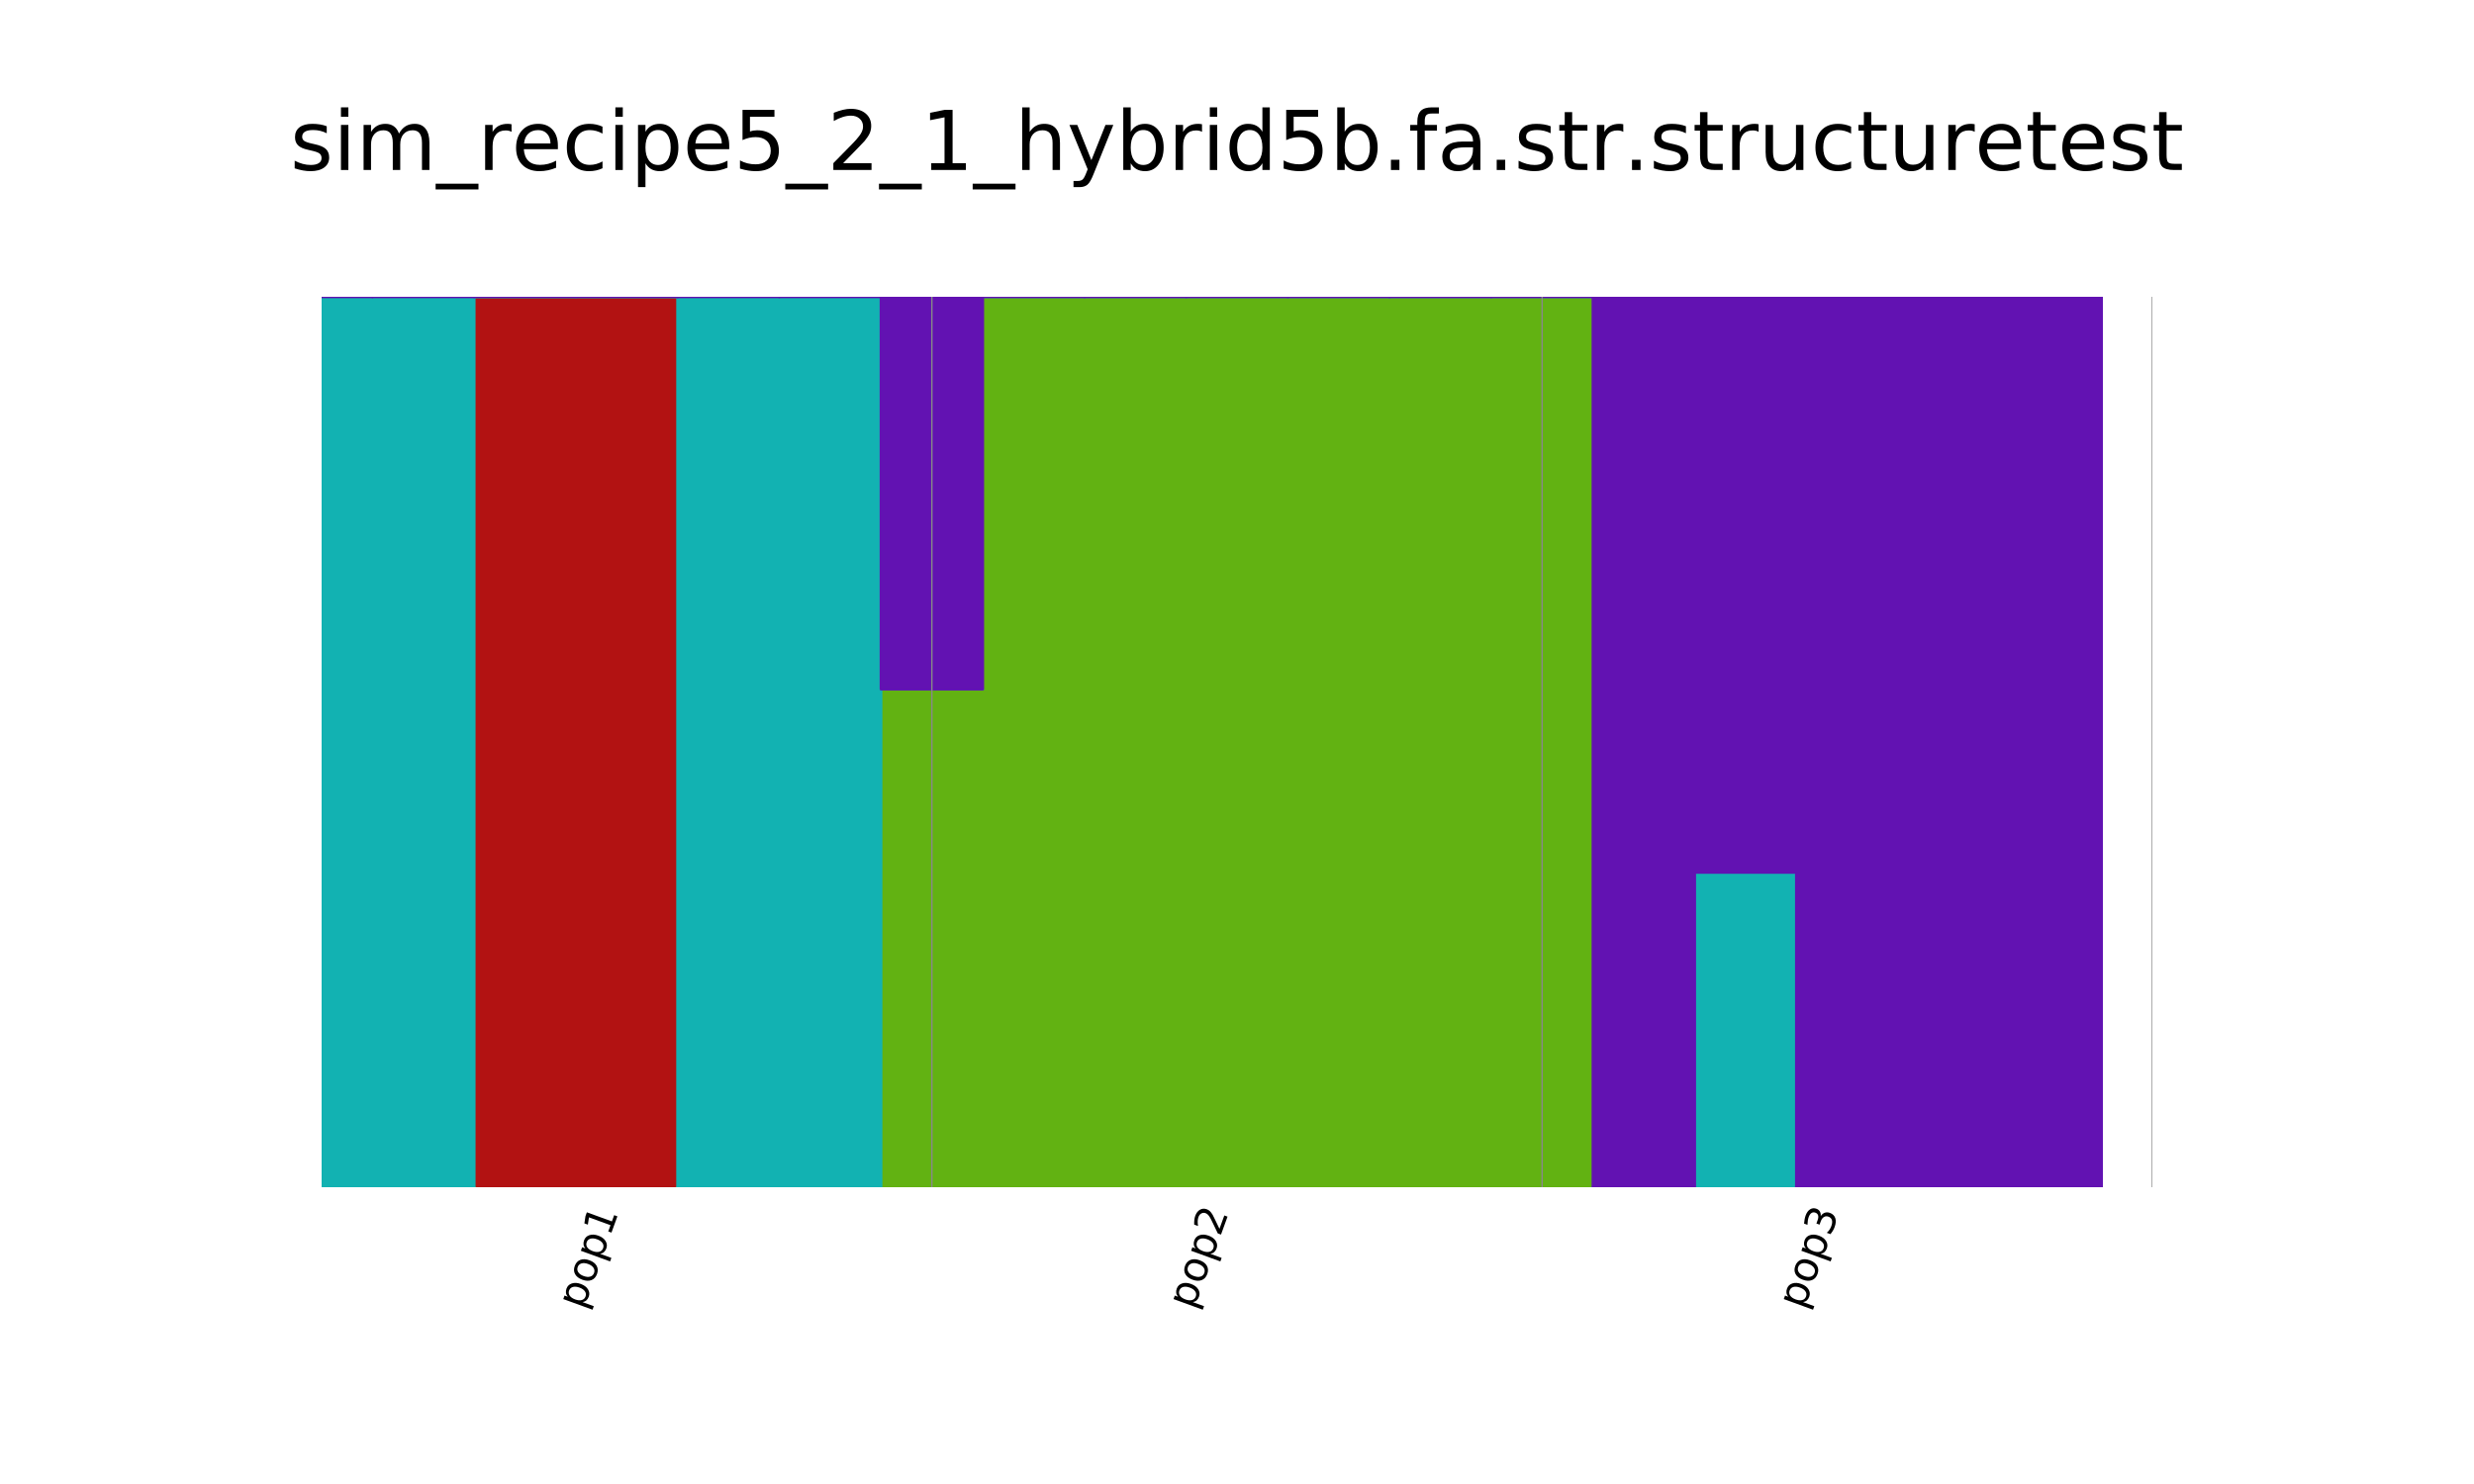 <?xml version="1.0" encoding="utf-8" standalone="no"?>
<!DOCTYPE svg PUBLIC "-//W3C//DTD SVG 1.1//EN"
  "http://www.w3.org/Graphics/SVG/1.1/DTD/svg11.dtd">
<!-- Created with matplotlib (http://matplotlib.org/) -->
<svg height="216pt" version="1.1" viewBox="0 0 360 216" width="360pt" xmlns="http://www.w3.org/2000/svg" xmlns:xlink="http://www.w3.org/1999/xlink">
 <defs>
  <style type="text/css">
*{stroke-linecap:butt;stroke-linejoin:round;}
  </style>
 </defs>
 <g id="figure_1">
  <g id="patch_1">
   <path d="M 0 216 
L 360 216 
L 360 0 
L 0 0 
z
" style="fill:#ffffff;"/>
  </g>
  <g id="axes_1">
   <g id="patch_2">
    <path d="M 46.8 172.8 
L 313.2 172.8 
L 313.2 43.2 
L 46.8 43.2 
z
" style="fill:#ffffff;"/>
   </g>
   <g id="patch_3">
    <path clip-path="url(#p6756b29102)" d="M 39.4 172.8 
L 54.2 172.8 
L 54.2 172.8 
L 39.4 172.8 
z
" style="fill:#b21212;stroke:#b21212;stroke-linejoin:miter;stroke-width:0.4;"/>
   </g>
   <g id="patch_4">
    <path clip-path="url(#p6756b29102)" d="M 54.2 172.8 
L 69 172.8 
L 69 172.8 
L 54.2 172.8 
z
" style="fill:#b21212;stroke:#b21212;stroke-linejoin:miter;stroke-width:0.4;"/>
   </g>
   <g id="patch_5">
    <path clip-path="url(#p6756b29102)" d="M 69 172.8 
L 83.8 172.8 
L 83.8 43.201 
L 69 43.201 
z
" style="fill:#b21212;stroke:#b21212;stroke-linejoin:miter;stroke-width:0.4;"/>
   </g>
   <g id="patch_6">
    <path clip-path="url(#p6756b29102)" d="M 83.8 172.8 
L 98.6 172.8 
L 98.6 43.201 
L 83.8 43.201 
z
" style="fill:#b21212;stroke:#b21212;stroke-linejoin:miter;stroke-width:0.4;"/>
   </g>
   <g id="patch_7">
    <path clip-path="url(#p6756b29102)" d="M 98.6 172.8 
L 113.4 172.8 
L 113.4 172.8 
L 98.6 172.8 
z
" style="fill:#b21212;stroke:#b21212;stroke-linejoin:miter;stroke-width:0.4;"/>
   </g>
   <g id="patch_8">
    <path clip-path="url(#p6756b29102)" d="M 113.4 172.8 
L 128.2 172.8 
L 128.2 172.8 
L 113.4 172.8 
z
" style="fill:#b21212;stroke:#b21212;stroke-linejoin:miter;stroke-width:0.4;"/>
   </g>
   <g id="patch_9">
    <path clip-path="url(#p6756b29102)" d="M 128.2 172.8 
L 143 172.8 
L 143 172.799 
L 128.2 172.799 
z
" style="fill:#b21212;stroke:#b21212;stroke-linejoin:miter;stroke-width:0.4;"/>
   </g>
   <g id="patch_10">
    <path clip-path="url(#p6756b29102)" d="M 143 172.8 
L 157.8 172.8 
L 157.8 172.8 
L 143 172.8 
z
" style="fill:#b21212;stroke:#b21212;stroke-linejoin:miter;stroke-width:0.4;"/>
   </g>
   <g id="patch_11">
    <path clip-path="url(#p6756b29102)" d="M 157.8 172.8 
L 172.6 172.8 
L 172.6 172.8 
L 157.8 172.8 
z
" style="fill:#b21212;stroke:#b21212;stroke-linejoin:miter;stroke-width:0.4;"/>
   </g>
   <g id="patch_12">
    <path clip-path="url(#p6756b29102)" d="M 172.6 172.8 
L 187.4 172.8 
L 187.4 172.8 
L 172.6 172.8 
z
" style="fill:#b21212;stroke:#b21212;stroke-linejoin:miter;stroke-width:0.4;"/>
   </g>
   <g id="patch_13">
    <path clip-path="url(#p6756b29102)" d="M 187.4 172.8 
L 202.2 172.8 
L 202.2 172.8 
L 187.4 172.8 
z
" style="fill:#b21212;stroke:#b21212;stroke-linejoin:miter;stroke-width:0.4;"/>
   </g>
   <g id="patch_14">
    <path clip-path="url(#p6756b29102)" d="M 202.2 172.8 
L 217 172.8 
L 217 172.799 
L 202.2 172.799 
z
" style="fill:#b21212;stroke:#b21212;stroke-linejoin:miter;stroke-width:0.4;"/>
   </g>
   <g id="patch_15">
    <path clip-path="url(#p6756b29102)" d="M 217 172.8 
L 231.8 172.8 
L 231.8 172.8 
L 217 172.8 
z
" style="fill:#b21212;stroke:#b21212;stroke-linejoin:miter;stroke-width:0.4;"/>
   </g>
   <g id="patch_16">
    <path clip-path="url(#p6756b29102)" d="M 231.8 172.8 
L 246.6 172.8 
L 246.6 172.799 
L 231.8 172.799 
z
" style="fill:#b21212;stroke:#b21212;stroke-linejoin:miter;stroke-width:0.4;"/>
   </g>
   <g id="patch_17">
    <path clip-path="url(#p6756b29102)" d="M 246.6 172.8 
L 261.4 172.8 
L 261.4 172.799 
L 246.6 172.799 
z
" style="fill:#b21212;stroke:#b21212;stroke-linejoin:miter;stroke-width:0.4;"/>
   </g>
   <g id="patch_18">
    <path clip-path="url(#p6756b29102)" d="M 261.4 172.8 
L 276.2 172.8 
L 276.2 172.8 
L 261.4 172.8 
z
" style="fill:#b21212;stroke:#b21212;stroke-linejoin:miter;stroke-width:0.4;"/>
   </g>
   <g id="patch_19">
    <path clip-path="url(#p6756b29102)" d="M 276.2 172.8 
L 291 172.8 
L 291 172.799 
L 276.2 172.799 
z
" style="fill:#b21212;stroke:#b21212;stroke-linejoin:miter;stroke-width:0.4;"/>
   </g>
   <g id="patch_20">
    <path clip-path="url(#p6756b29102)" d="M 291 172.8 
L 305.8 172.8 
L 305.8 172.8 
L 291 172.8 
z
" style="fill:#b21212;stroke:#b21212;stroke-linejoin:miter;stroke-width:0.4;"/>
   </g>
   <g id="patch_21">
    <path clip-path="url(#p6756b29102)" d="M 39.4 172.8 
L 54.2 172.8 
L 54.2 172.799 
L 39.4 172.799 
z
" style="fill:#62b212;stroke:#62b212;stroke-linejoin:miter;stroke-width:0.4;"/>
   </g>
   <g id="patch_22">
    <path clip-path="url(#p6756b29102)" d="M 54.2 172.8 
L 69 172.8 
L 69 172.799 
L 54.2 172.799 
z
" style="fill:#62b212;stroke:#62b212;stroke-linejoin:miter;stroke-width:0.4;"/>
   </g>
   <g id="patch_23">
    <path clip-path="url(#p6756b29102)" d="M 69 43.201 
L 83.8 43.201 
L 83.8 43.201 
L 69 43.201 
z
" style="fill:#62b212;stroke:#62b212;stroke-linejoin:miter;stroke-width:0.4;"/>
   </g>
   <g id="patch_24">
    <path clip-path="url(#p6756b29102)" d="M 83.8 43.201 
L 98.6 43.201 
L 98.6 43.201 
L 83.8 43.201 
z
" style="fill:#62b212;stroke:#62b212;stroke-linejoin:miter;stroke-width:0.4;"/>
   </g>
   <g id="patch_25">
    <path clip-path="url(#p6756b29102)" d="M 98.6 172.8 
L 113.4 172.8 
L 113.4 172.799 
L 98.6 172.799 
z
" style="fill:#62b212;stroke:#62b212;stroke-linejoin:miter;stroke-width:0.4;"/>
   </g>
   <g id="patch_26">
    <path clip-path="url(#p6756b29102)" d="M 113.4 172.8 
L 128.2 172.8 
L 128.2 172.799 
L 113.4 172.799 
z
" style="fill:#62b212;stroke:#62b212;stroke-linejoin:miter;stroke-width:0.4;"/>
   </g>
   <g id="patch_27">
    <path clip-path="url(#p6756b29102)" d="M 128.2 172.799 
L 143 172.799 
L 143 100.306 
L 128.2 100.306 
z
" style="fill:#62b212;stroke:#62b212;stroke-linejoin:miter;stroke-width:0.4;"/>
   </g>
   <g id="patch_28">
    <path clip-path="url(#p6756b29102)" d="M 143 172.8 
L 157.8 172.8 
L 157.8 43.201 
L 143 43.201 
z
" style="fill:#62b212;stroke:#62b212;stroke-linejoin:miter;stroke-width:0.4;"/>
   </g>
   <g id="patch_29">
    <path clip-path="url(#p6756b29102)" d="M 157.8 172.8 
L 172.6 172.8 
L 172.6 43.202 
L 157.8 43.202 
z
" style="fill:#62b212;stroke:#62b212;stroke-linejoin:miter;stroke-width:0.4;"/>
   </g>
   <g id="patch_30">
    <path clip-path="url(#p6756b29102)" d="M 172.6 172.8 
L 187.4 172.8 
L 187.4 43.201 
L 172.6 43.201 
z
" style="fill:#62b212;stroke:#62b212;stroke-linejoin:miter;stroke-width:0.4;"/>
   </g>
   <g id="patch_31">
    <path clip-path="url(#p6756b29102)" d="M 187.4 172.8 
L 202.2 172.8 
L 202.2 43.201 
L 187.4 43.201 
z
" style="fill:#62b212;stroke:#62b212;stroke-linejoin:miter;stroke-width:0.4;"/>
   </g>
   <g id="patch_32">
    <path clip-path="url(#p6756b29102)" d="M 202.2 172.799 
L 217 172.799 
L 217 43.201 
L 202.2 43.201 
z
" style="fill:#62b212;stroke:#62b212;stroke-linejoin:miter;stroke-width:0.4;"/>
   </g>
   <g id="patch_33">
    <path clip-path="url(#p6756b29102)" d="M 217 172.8 
L 231.8 172.8 
L 231.8 43.201 
L 217 43.201 
z
" style="fill:#62b212;stroke:#62b212;stroke-linejoin:miter;stroke-width:0.4;"/>
   </g>
   <g id="patch_34">
    <path clip-path="url(#p6756b29102)" d="M 231.8 172.799 
L 246.6 172.799 
L 246.6 172.799 
L 231.8 172.799 
z
" style="fill:#62b212;stroke:#62b212;stroke-linejoin:miter;stroke-width:0.4;"/>
   </g>
   <g id="patch_35">
    <path clip-path="url(#p6756b29102)" d="M 246.6 172.799 
L 261.4 172.799 
L 261.4 172.799 
L 246.6 172.799 
z
" style="fill:#62b212;stroke:#62b212;stroke-linejoin:miter;stroke-width:0.4;"/>
   </g>
   <g id="patch_36">
    <path clip-path="url(#p6756b29102)" d="M 261.4 172.8 
L 276.2 172.8 
L 276.2 172.799 
L 261.4 172.799 
z
" style="fill:#62b212;stroke:#62b212;stroke-linejoin:miter;stroke-width:0.4;"/>
   </g>
   <g id="patch_37">
    <path clip-path="url(#p6756b29102)" d="M 276.2 172.799 
L 291 172.799 
L 291 172.799 
L 276.2 172.799 
z
" style="fill:#62b212;stroke:#62b212;stroke-linejoin:miter;stroke-width:0.4;"/>
   </g>
   <g id="patch_38">
    <path clip-path="url(#p6756b29102)" d="M 291 172.8 
L 305.8 172.8 
L 305.8 172.799 
L 291 172.799 
z
" style="fill:#62b212;stroke:#62b212;stroke-linejoin:miter;stroke-width:0.4;"/>
   </g>
   <g id="patch_39">
    <path clip-path="url(#p6756b29102)" d="M 39.4 172.799 
L 54.2 172.799 
L 54.2 43.201 
L 39.4 43.201 
z
" style="fill:#12b2b2;stroke:#12b2b2;stroke-linejoin:miter;stroke-width:0.4;"/>
   </g>
   <g id="patch_40">
    <path clip-path="url(#p6756b29102)" d="M 54.2 172.799 
L 69 172.799 
L 69 43.201 
L 54.2 43.201 
z
" style="fill:#12b2b2;stroke:#12b2b2;stroke-linejoin:miter;stroke-width:0.4;"/>
   </g>
   <g id="patch_41">
    <path clip-path="url(#p6756b29102)" d="M 69 43.201 
L 83.8 43.201 
L 83.8 43.2 
L 69 43.2 
z
" style="fill:#12b2b2;stroke:#12b2b2;stroke-linejoin:miter;stroke-width:0.4;"/>
   </g>
   <g id="patch_42">
    <path clip-path="url(#p6756b29102)" d="M 83.8 43.201 
L 98.6 43.201 
L 98.6 43.2 
L 83.8 43.2 
z
" style="fill:#12b2b2;stroke:#12b2b2;stroke-linejoin:miter;stroke-width:0.4;"/>
   </g>
   <g id="patch_43">
    <path clip-path="url(#p6756b29102)" d="M 98.6 172.799 
L 113.4 172.799 
L 113.4 43.201 
L 98.6 43.201 
z
" style="fill:#12b2b2;stroke:#12b2b2;stroke-linejoin:miter;stroke-width:0.4;"/>
   </g>
   <g id="patch_44">
    <path clip-path="url(#p6756b29102)" d="M 113.4 172.799 
L 128.2 172.799 
L 128.2 43.201 
L 113.4 43.201 
z
" style="fill:#12b2b2;stroke:#12b2b2;stroke-linejoin:miter;stroke-width:0.4;"/>
   </g>
   <g id="patch_45">
    <path clip-path="url(#p6756b29102)" d="M 128.2 100.306 
L 143 100.306 
L 143 100.305 
L 128.2 100.305 
z
" style="fill:#12b2b2;stroke:#12b2b2;stroke-linejoin:miter;stroke-width:0.4;"/>
   </g>
   <g id="patch_46">
    <path clip-path="url(#p6756b29102)" d="M 143 43.201 
L 157.8 43.201 
L 157.8 43.201 
L 143 43.201 
z
" style="fill:#12b2b2;stroke:#12b2b2;stroke-linejoin:miter;stroke-width:0.4;"/>
   </g>
   <g id="patch_47">
    <path clip-path="url(#p6756b29102)" d="M 157.8 43.202 
L 172.6 43.202 
L 172.6 43.201 
L 157.8 43.201 
z
" style="fill:#12b2b2;stroke:#12b2b2;stroke-linejoin:miter;stroke-width:0.4;"/>
   </g>
   <g id="patch_48">
    <path clip-path="url(#p6756b29102)" d="M 172.6 43.201 
L 187.4 43.201 
L 187.4 43.2 
L 172.6 43.2 
z
" style="fill:#12b2b2;stroke:#12b2b2;stroke-linejoin:miter;stroke-width:0.4;"/>
   </g>
   <g id="patch_49">
    <path clip-path="url(#p6756b29102)" d="M 187.4 43.201 
L 202.2 43.201 
L 202.2 43.2 
L 187.4 43.2 
z
" style="fill:#12b2b2;stroke:#12b2b2;stroke-linejoin:miter;stroke-width:0.4;"/>
   </g>
   <g id="patch_50">
    <path clip-path="url(#p6756b29102)" d="M 202.2 43.201 
L 217 43.201 
L 217 43.2 
L 202.2 43.2 
z
" style="fill:#12b2b2;stroke:#12b2b2;stroke-linejoin:miter;stroke-width:0.4;"/>
   </g>
   <g id="patch_51">
    <path clip-path="url(#p6756b29102)" d="M 217 43.201 
L 231.8 43.201 
L 231.8 43.2 
L 217 43.2 
z
" style="fill:#12b2b2;stroke:#12b2b2;stroke-linejoin:miter;stroke-width:0.4;"/>
   </g>
   <g id="patch_52">
    <path clip-path="url(#p6756b29102)" d="M 231.8 172.799 
L 246.6 172.799 
L 246.6 172.799 
L 231.8 172.799 
z
" style="fill:#12b2b2;stroke:#12b2b2;stroke-linejoin:miter;stroke-width:0.4;"/>
   </g>
   <g id="patch_53">
    <path clip-path="url(#p6756b29102)" d="M 246.6 172.799 
L 261.4 172.799 
L 261.4 126.977 
L 246.6 126.977 
z
" style="fill:#12b2b2;stroke:#12b2b2;stroke-linejoin:miter;stroke-width:0.4;"/>
   </g>
   <g id="patch_54">
    <path clip-path="url(#p6756b29102)" d="M 261.4 172.799 
L 276.2 172.799 
L 276.2 172.799 
L 261.4 172.799 
z
" style="fill:#12b2b2;stroke:#12b2b2;stroke-linejoin:miter;stroke-width:0.4;"/>
   </g>
   <g id="patch_55">
    <path clip-path="url(#p6756b29102)" d="M 276.2 172.799 
L 291 172.799 
L 291 172.799 
L 276.2 172.799 
z
" style="fill:#12b2b2;stroke:#12b2b2;stroke-linejoin:miter;stroke-width:0.4;"/>
   </g>
   <g id="patch_56">
    <path clip-path="url(#p6756b29102)" d="M 291 172.799 
L 305.8 172.799 
L 305.8 172.799 
L 291 172.799 
z
" style="fill:#12b2b2;stroke:#12b2b2;stroke-linejoin:miter;stroke-width:0.4;"/>
   </g>
   <g id="patch_57">
    <path clip-path="url(#p6756b29102)" d="M 39.4 43.201 
L 54.2 43.201 
L 54.2 43.2 
L 39.4 43.2 
z
" style="fill:#6212b2;stroke:#6212b2;stroke-linejoin:miter;stroke-width:0.4;"/>
   </g>
   <g id="patch_58">
    <path clip-path="url(#p6756b29102)" d="M 54.2 43.201 
L 69 43.201 
L 69 43.2 
L 54.2 43.2 
z
" style="fill:#6212b2;stroke:#6212b2;stroke-linejoin:miter;stroke-width:0.4;"/>
   </g>
   <g id="patch_59">
    <path clip-path="url(#p6756b29102)" d="M 69 43.2 
L 83.8 43.2 
L 83.8 43.2 
L 69 43.2 
z
" style="fill:#6212b2;stroke:#6212b2;stroke-linejoin:miter;stroke-width:0.4;"/>
   </g>
   <g id="patch_60">
    <path clip-path="url(#p6756b29102)" d="M 83.8 43.2 
L 98.6 43.2 
L 98.6 43.2 
L 83.8 43.2 
z
" style="fill:#6212b2;stroke:#6212b2;stroke-linejoin:miter;stroke-width:0.4;"/>
   </g>
   <g id="patch_61">
    <path clip-path="url(#p6756b29102)" d="M 98.6 43.201 
L 113.4 43.201 
L 113.4 43.2 
L 98.6 43.2 
z
" style="fill:#6212b2;stroke:#6212b2;stroke-linejoin:miter;stroke-width:0.4;"/>
   </g>
   <g id="patch_62">
    <path clip-path="url(#p6756b29102)" d="M 113.4 43.201 
L 128.2 43.201 
L 128.2 43.2 
L 113.4 43.2 
z
" style="fill:#6212b2;stroke:#6212b2;stroke-linejoin:miter;stroke-width:0.4;"/>
   </g>
   <g id="patch_63">
    <path clip-path="url(#p6756b29102)" d="M 128.2 100.305 
L 143 100.305 
L 143 43.2 
L 128.2 43.2 
z
" style="fill:#6212b2;stroke:#6212b2;stroke-linejoin:miter;stroke-width:0.4;"/>
   </g>
   <g id="patch_64">
    <path clip-path="url(#p6756b29102)" d="M 143 43.201 
L 157.8 43.201 
L 157.8 43.2 
L 143 43.2 
z
" style="fill:#6212b2;stroke:#6212b2;stroke-linejoin:miter;stroke-width:0.4;"/>
   </g>
   <g id="patch_65">
    <path clip-path="url(#p6756b29102)" d="M 157.8 43.201 
L 172.6 43.201 
L 172.6 43.2 
L 157.8 43.2 
z
" style="fill:#6212b2;stroke:#6212b2;stroke-linejoin:miter;stroke-width:0.4;"/>
   </g>
   <g id="patch_66">
    <path clip-path="url(#p6756b29102)" d="M 172.6 43.2 
L 187.4 43.2 
L 187.4 43.2 
L 172.6 43.2 
z
" style="fill:#6212b2;stroke:#6212b2;stroke-linejoin:miter;stroke-width:0.4;"/>
   </g>
   <g id="patch_67">
    <path clip-path="url(#p6756b29102)" d="M 187.4 43.2 
L 202.2 43.2 
L 202.2 43.2 
L 187.4 43.2 
z
" style="fill:#6212b2;stroke:#6212b2;stroke-linejoin:miter;stroke-width:0.4;"/>
   </g>
   <g id="patch_68">
    <path clip-path="url(#p6756b29102)" d="M 202.2 43.2 
L 217 43.2 
L 217 43.2 
L 202.2 43.2 
z
" style="fill:#6212b2;stroke:#6212b2;stroke-linejoin:miter;stroke-width:0.4;"/>
   </g>
   <g id="patch_69">
    <path clip-path="url(#p6756b29102)" d="M 217 43.2 
L 231.8 43.2 
L 231.8 43.2 
L 217 43.2 
z
" style="fill:#6212b2;stroke:#6212b2;stroke-linejoin:miter;stroke-width:0.4;"/>
   </g>
   <g id="patch_70">
    <path clip-path="url(#p6756b29102)" d="M 231.8 172.799 
L 246.6 172.799 
L 246.6 43.2 
L 231.8 43.2 
z
" style="fill:#6212b2;stroke:#6212b2;stroke-linejoin:miter;stroke-width:0.4;"/>
   </g>
   <g id="patch_71">
    <path clip-path="url(#p6756b29102)" d="M 246.6 126.977 
L 261.4 126.977 
L 261.4 43.2 
L 246.6 43.2 
z
" style="fill:#6212b2;stroke:#6212b2;stroke-linejoin:miter;stroke-width:0.4;"/>
   </g>
   <g id="patch_72">
    <path clip-path="url(#p6756b29102)" d="M 261.4 172.799 
L 276.2 172.799 
L 276.2 43.2 
L 261.4 43.2 
z
" style="fill:#6212b2;stroke:#6212b2;stroke-linejoin:miter;stroke-width:0.4;"/>
   </g>
   <g id="patch_73">
    <path clip-path="url(#p6756b29102)" d="M 276.2 172.799 
L 291 172.799 
L 291 43.2 
L 276.2 43.2 
z
" style="fill:#6212b2;stroke:#6212b2;stroke-linejoin:miter;stroke-width:0.4;"/>
   </g>
   <g id="patch_74">
    <path clip-path="url(#p6756b29102)" d="M 291 172.799 
L 305.8 172.799 
L 305.8 43.2 
L 291 43.2 
z
" style="fill:#6212b2;stroke:#6212b2;stroke-linejoin:miter;stroke-width:0.4;"/>
   </g>
   <g id="matplotlib.axis_1">
    <g id="xtick_1"/>
    <g id="xtick_2"/>
    <g id="xtick_3"/>
    <g id="xtick_4"/>
    <g id="xtick_5"/>
    <g id="xtick_6"/>
    <g id="xtick_7"/>
    <g id="xtick_8"/>
   </g>
   <g id="matplotlib.axis_2">
    <g id="ytick_1"/>
    <g id="ytick_2"/>
    <g id="ytick_3"/>
    <g id="ytick_4"/>
    <g id="ytick_5"/>
    <g id="ytick_6"/>
   </g>
   <g id="line2d_1">
    <path clip-path="url(#p6756b29102)" d="M 135.6 172.8 
L 135.6 43.2 
" style="fill:none;stroke:#888888;stroke-linecap:square;stroke-width:0.2;"/>
   </g>
   <g id="line2d_2">
    <path clip-path="url(#p6756b29102)" d="M 224.4 172.8 
L 224.4 43.2 
" style="fill:none;stroke:#888888;stroke-linecap:square;stroke-width:0.2;"/>
   </g>
   <g id="line2d_3">
    <path clip-path="url(#p6756b29102)" d="M 313.2 172.8 
L 313.2 43.2 
" style="fill:none;stroke:#888888;stroke-linecap:square;stroke-width:0.2;"/>
   </g>
   <g id="patch_75">
    <path d="M 46.8 172.8 
L 46.8 43.2 
" style="fill:none;stroke:#000000;stroke-linecap:square;stroke-linejoin:miter;stroke-width:0.001;"/>
   </g>
   <g id="patch_76">
    <path d="M 313.2 172.8 
L 313.2 43.2 
" style="fill:none;stroke:#000000;stroke-linecap:square;stroke-linejoin:miter;stroke-width:0.001;"/>
   </g>
   <g id="patch_77">
    <path d="M 46.8 172.8 
L 313.2 172.8 
" style="fill:none;stroke:#000000;stroke-linecap:square;stroke-linejoin:miter;stroke-width:0.001;"/>
   </g>
   <g id="patch_78">
    <path d="M 46.8 43.2 
L 313.2 43.2 
" style="fill:none;stroke:#000000;stroke-linecap:square;stroke-linejoin:miter;stroke-width:0.001;"/>
   </g>
  </g>
  <g id="text_1">
   <!-- sim_recipe5_2_1_hybrid5b.fa.str.structuretest -->
   <defs>
    <path d="M 44.281 53.078 
L 44.281 44.578 
Q 40.484 46.531 36.375 47.5 
Q 32.281 48.484 27.875 48.484 
Q 21.188 48.484 17.844 46.438 
Q 14.5 44.391 14.5 40.281 
Q 14.5 37.156 16.891 35.375 
Q 19.281 33.594 26.516 31.984 
L 29.594 31.297 
Q 39.156 29.25 43.188 25.516 
Q 47.219 21.781 47.219 15.094 
Q 47.219 7.469 41.188 3.016 
Q 35.156 -1.422 24.609 -1.422 
Q 20.219 -1.422 15.453 -0.562 
Q 10.688 0.297 5.422 2 
L 5.422 11.281 
Q 10.406 8.688 15.234 7.391 
Q 20.062 6.109 24.812 6.109 
Q 31.156 6.109 34.562 8.281 
Q 37.984 10.453 37.984 14.406 
Q 37.984 18.062 35.516 20.016 
Q 33.062 21.969 24.703 23.781 
L 21.578 24.516 
Q 13.234 26.266 9.516 29.906 
Q 5.812 33.547 5.812 39.891 
Q 5.812 47.609 11.281 51.797 
Q 16.75 56 26.812 56 
Q 31.781 56 36.172 55.266 
Q 40.578 54.547 44.281 53.078 
z
" id="DejaVuSans-73"/>
    <path d="M 9.422 54.688 
L 18.406 54.688 
L 18.406 0 
L 9.422 0 
z
M 9.422 75.984 
L 18.406 75.984 
L 18.406 64.594 
L 9.422 64.594 
z
" id="DejaVuSans-69"/>
    <path d="M 52 44.188 
Q 55.375 50.25 60.062 53.125 
Q 64.75 56 71.094 56 
Q 79.641 56 84.281 50.016 
Q 88.922 44.047 88.922 33.016 
L 88.922 0 
L 79.891 0 
L 79.891 32.719 
Q 79.891 40.578 77.094 44.375 
Q 74.312 48.188 68.609 48.188 
Q 61.625 48.188 57.562 43.547 
Q 53.516 38.922 53.516 30.906 
L 53.516 0 
L 44.484 0 
L 44.484 32.719 
Q 44.484 40.625 41.703 44.406 
Q 38.922 48.188 33.109 48.188 
Q 26.219 48.188 22.156 43.531 
Q 18.109 38.875 18.109 30.906 
L 18.109 0 
L 9.078 0 
L 9.078 54.688 
L 18.109 54.688 
L 18.109 46.188 
Q 21.188 51.219 25.484 53.609 
Q 29.781 56 35.688 56 
Q 41.656 56 45.828 52.969 
Q 50 49.953 52 44.188 
z
" id="DejaVuSans-6d"/>
    <path d="M 50.984 -16.609 
L 50.984 -23.578 
L -0.984 -23.578 
L -0.984 -16.609 
z
" id="DejaVuSans-5f"/>
    <path d="M 41.109 46.297 
Q 39.594 47.172 37.812 47.578 
Q 36.031 48 33.891 48 
Q 26.266 48 22.188 43.047 
Q 18.109 38.094 18.109 28.812 
L 18.109 0 
L 9.078 0 
L 9.078 54.688 
L 18.109 54.688 
L 18.109 46.188 
Q 20.953 51.172 25.484 53.578 
Q 30.031 56 36.531 56 
Q 37.453 56 38.578 55.875 
Q 39.703 55.766 41.062 55.516 
z
" id="DejaVuSans-72"/>
    <path d="M 56.203 29.594 
L 56.203 25.203 
L 14.891 25.203 
Q 15.484 15.922 20.484 11.062 
Q 25.484 6.203 34.422 6.203 
Q 39.594 6.203 44.453 7.469 
Q 49.312 8.734 54.109 11.281 
L 54.109 2.781 
Q 49.266 0.734 44.188 -0.344 
Q 39.109 -1.422 33.891 -1.422 
Q 20.797 -1.422 13.156 6.188 
Q 5.516 13.812 5.516 26.812 
Q 5.516 40.234 12.766 48.109 
Q 20.016 56 32.328 56 
Q 43.359 56 49.781 48.891 
Q 56.203 41.797 56.203 29.594 
z
M 47.219 32.234 
Q 47.125 39.594 43.094 43.984 
Q 39.062 48.391 32.422 48.391 
Q 24.906 48.391 20.391 44.141 
Q 15.875 39.891 15.188 32.172 
z
" id="DejaVuSans-65"/>
    <path d="M 48.781 52.594 
L 48.781 44.188 
Q 44.969 46.297 41.141 47.344 
Q 37.312 48.391 33.406 48.391 
Q 24.656 48.391 19.812 42.844 
Q 14.984 37.312 14.984 27.297 
Q 14.984 17.281 19.812 11.734 
Q 24.656 6.203 33.406 6.203 
Q 37.312 6.203 41.141 7.25 
Q 44.969 8.297 48.781 10.406 
L 48.781 2.094 
Q 45.016 0.344 40.984 -0.531 
Q 36.969 -1.422 32.422 -1.422 
Q 20.062 -1.422 12.781 6.344 
Q 5.516 14.109 5.516 27.297 
Q 5.516 40.672 12.859 48.328 
Q 20.219 56 33.016 56 
Q 37.156 56 41.109 55.141 
Q 45.062 54.297 48.781 52.594 
z
" id="DejaVuSans-63"/>
    <path d="M 18.109 8.203 
L 18.109 -20.797 
L 9.078 -20.797 
L 9.078 54.688 
L 18.109 54.688 
L 18.109 46.391 
Q 20.953 51.266 25.266 53.625 
Q 29.594 56 35.594 56 
Q 45.562 56 51.781 48.094 
Q 58.016 40.188 58.016 27.297 
Q 58.016 14.406 51.781 6.484 
Q 45.562 -1.422 35.594 -1.422 
Q 29.594 -1.422 25.266 0.953 
Q 20.953 3.328 18.109 8.203 
z
M 48.688 27.297 
Q 48.688 37.203 44.609 42.844 
Q 40.531 48.484 33.406 48.484 
Q 26.266 48.484 22.188 42.844 
Q 18.109 37.203 18.109 27.297 
Q 18.109 17.391 22.188 11.75 
Q 26.266 6.109 33.406 6.109 
Q 40.531 6.109 44.609 11.75 
Q 48.688 17.391 48.688 27.297 
z
" id="DejaVuSans-70"/>
    <path d="M 10.797 72.906 
L 49.516 72.906 
L 49.516 64.594 
L 19.828 64.594 
L 19.828 46.734 
Q 21.969 47.469 24.109 47.828 
Q 26.266 48.188 28.422 48.188 
Q 40.625 48.188 47.75 41.5 
Q 54.891 34.812 54.891 23.391 
Q 54.891 11.625 47.562 5.094 
Q 40.234 -1.422 26.906 -1.422 
Q 22.312 -1.422 17.547 -0.641 
Q 12.797 0.141 7.719 1.703 
L 7.719 11.625 
Q 12.109 9.234 16.797 8.062 
Q 21.484 6.891 26.703 6.891 
Q 35.156 6.891 40.078 11.328 
Q 45.016 15.766 45.016 23.391 
Q 45.016 31 40.078 35.438 
Q 35.156 39.891 26.703 39.891 
Q 22.75 39.891 18.812 39.016 
Q 14.891 38.141 10.797 36.281 
z
" id="DejaVuSans-35"/>
    <path d="M 19.188 8.297 
L 53.609 8.297 
L 53.609 0 
L 7.328 0 
L 7.328 8.297 
Q 12.938 14.109 22.625 23.891 
Q 32.328 33.688 34.812 36.531 
Q 39.547 41.844 41.422 45.531 
Q 43.312 49.219 43.312 52.781 
Q 43.312 58.594 39.234 62.25 
Q 35.156 65.922 28.609 65.922 
Q 23.969 65.922 18.812 64.312 
Q 13.672 62.703 7.812 59.422 
L 7.812 69.391 
Q 13.766 71.781 18.938 73 
Q 24.125 74.219 28.422 74.219 
Q 39.75 74.219 46.484 68.547 
Q 53.219 62.891 53.219 53.422 
Q 53.219 48.922 51.531 44.891 
Q 49.859 40.875 45.406 35.406 
Q 44.188 33.984 37.641 27.219 
Q 31.109 20.453 19.188 8.297 
z
" id="DejaVuSans-32"/>
    <path d="M 12.406 8.297 
L 28.516 8.297 
L 28.516 63.922 
L 10.984 60.406 
L 10.984 69.391 
L 28.422 72.906 
L 38.281 72.906 
L 38.281 8.297 
L 54.391 8.297 
L 54.391 0 
L 12.406 0 
z
" id="DejaVuSans-31"/>
    <path d="M 54.891 33.016 
L 54.891 0 
L 45.906 0 
L 45.906 32.719 
Q 45.906 40.484 42.875 44.328 
Q 39.844 48.188 33.797 48.188 
Q 26.516 48.188 22.312 43.547 
Q 18.109 38.922 18.109 30.906 
L 18.109 0 
L 9.078 0 
L 9.078 75.984 
L 18.109 75.984 
L 18.109 46.188 
Q 21.344 51.125 25.703 53.562 
Q 30.078 56 35.797 56 
Q 45.219 56 50.047 50.172 
Q 54.891 44.344 54.891 33.016 
z
" id="DejaVuSans-68"/>
    <path d="M 32.172 -5.078 
Q 28.375 -14.844 24.75 -17.812 
Q 21.141 -20.797 15.094 -20.797 
L 7.906 -20.797 
L 7.906 -13.281 
L 13.188 -13.281 
Q 16.891 -13.281 18.938 -11.516 
Q 21 -9.766 23.484 -3.219 
L 25.094 0.875 
L 2.984 54.688 
L 12.5 54.688 
L 29.594 11.922 
L 46.688 54.688 
L 56.203 54.688 
z
" id="DejaVuSans-79"/>
    <path d="M 48.688 27.297 
Q 48.688 37.203 44.609 42.844 
Q 40.531 48.484 33.406 48.484 
Q 26.266 48.484 22.188 42.844 
Q 18.109 37.203 18.109 27.297 
Q 18.109 17.391 22.188 11.75 
Q 26.266 6.109 33.406 6.109 
Q 40.531 6.109 44.609 11.75 
Q 48.688 17.391 48.688 27.297 
z
M 18.109 46.391 
Q 20.953 51.266 25.266 53.625 
Q 29.594 56 35.594 56 
Q 45.562 56 51.781 48.094 
Q 58.016 40.188 58.016 27.297 
Q 58.016 14.406 51.781 6.484 
Q 45.562 -1.422 35.594 -1.422 
Q 29.594 -1.422 25.266 0.953 
Q 20.953 3.328 18.109 8.203 
L 18.109 0 
L 9.078 0 
L 9.078 75.984 
L 18.109 75.984 
z
" id="DejaVuSans-62"/>
    <path d="M 45.406 46.391 
L 45.406 75.984 
L 54.391 75.984 
L 54.391 0 
L 45.406 0 
L 45.406 8.203 
Q 42.578 3.328 38.25 0.953 
Q 33.938 -1.422 27.875 -1.422 
Q 17.969 -1.422 11.734 6.484 
Q 5.516 14.406 5.516 27.297 
Q 5.516 40.188 11.734 48.094 
Q 17.969 56 27.875 56 
Q 33.938 56 38.25 53.625 
Q 42.578 51.266 45.406 46.391 
z
M 14.797 27.297 
Q 14.797 17.391 18.875 11.75 
Q 22.953 6.109 30.078 6.109 
Q 37.203 6.109 41.297 11.75 
Q 45.406 17.391 45.406 27.297 
Q 45.406 37.203 41.297 42.844 
Q 37.203 48.484 30.078 48.484 
Q 22.953 48.484 18.875 42.844 
Q 14.797 37.203 14.797 27.297 
z
" id="DejaVuSans-64"/>
    <path d="M 10.688 12.406 
L 21 12.406 
L 21 0 
L 10.688 0 
z
" id="DejaVuSans-2e"/>
    <path d="M 37.109 75.984 
L 37.109 68.5 
L 28.516 68.5 
Q 23.688 68.5 21.797 66.547 
Q 19.922 64.594 19.922 59.516 
L 19.922 54.688 
L 34.719 54.688 
L 34.719 47.703 
L 19.922 47.703 
L 19.922 0 
L 10.891 0 
L 10.891 47.703 
L 2.297 47.703 
L 2.297 54.688 
L 10.891 54.688 
L 10.891 58.5 
Q 10.891 67.625 15.141 71.797 
Q 19.391 75.984 28.609 75.984 
z
" id="DejaVuSans-66"/>
    <path d="M 34.281 27.484 
Q 23.391 27.484 19.188 25 
Q 14.984 22.516 14.984 16.5 
Q 14.984 11.719 18.141 8.906 
Q 21.297 6.109 26.703 6.109 
Q 34.188 6.109 38.703 11.406 
Q 43.219 16.703 43.219 25.484 
L 43.219 27.484 
z
M 52.203 31.203 
L 52.203 0 
L 43.219 0 
L 43.219 8.297 
Q 40.141 3.328 35.547 0.953 
Q 30.953 -1.422 24.312 -1.422 
Q 15.922 -1.422 10.953 3.297 
Q 6 8.016 6 15.922 
Q 6 25.141 12.172 29.828 
Q 18.359 34.516 30.609 34.516 
L 43.219 34.516 
L 43.219 35.406 
Q 43.219 41.609 39.141 45 
Q 35.062 48.391 27.688 48.391 
Q 23 48.391 18.547 47.266 
Q 14.109 46.141 10.016 43.891 
L 10.016 52.203 
Q 14.938 54.109 19.578 55.047 
Q 24.219 56 28.609 56 
Q 40.484 56 46.344 49.844 
Q 52.203 43.703 52.203 31.203 
z
" id="DejaVuSans-61"/>
    <path d="M 18.312 70.219 
L 18.312 54.688 
L 36.812 54.688 
L 36.812 47.703 
L 18.312 47.703 
L 18.312 18.016 
Q 18.312 11.328 20.141 9.422 
Q 21.969 7.516 27.594 7.516 
L 36.812 7.516 
L 36.812 0 
L 27.594 0 
Q 17.188 0 13.234 3.875 
Q 9.281 7.766 9.281 18.016 
L 9.281 47.703 
L 2.688 47.703 
L 2.688 54.688 
L 9.281 54.688 
L 9.281 70.219 
z
" id="DejaVuSans-74"/>
    <path d="M 8.5 21.578 
L 8.5 54.688 
L 17.484 54.688 
L 17.484 21.922 
Q 17.484 14.156 20.5 10.266 
Q 23.531 6.391 29.594 6.391 
Q 36.859 6.391 41.078 11.031 
Q 45.312 15.672 45.312 23.688 
L 45.312 54.688 
L 54.297 54.688 
L 54.297 0 
L 45.312 0 
L 45.312 8.406 
Q 42.047 3.422 37.719 1 
Q 33.406 -1.422 27.688 -1.422 
Q 18.266 -1.422 13.375 4.438 
Q 8.5 10.297 8.5 21.578 
z
M 31.109 56 
z
" id="DejaVuSans-75"/>
   </defs>
   <g transform="translate(42.231 24.744)scale(0.12 -0.12)">
    <use xlink:href="#DejaVuSans-73"/>
    <use x="52.1" xlink:href="#DejaVuSans-69"/>
    <use x="79.883" xlink:href="#DejaVuSans-6d"/>
    <use x="177.295" xlink:href="#DejaVuSans-5f"/>
    <use x="227.295" xlink:href="#DejaVuSans-72"/>
    <use x="268.377" xlink:href="#DejaVuSans-65"/>
    <use x="329.9" xlink:href="#DejaVuSans-63"/>
    <use x="384.881" xlink:href="#DejaVuSans-69"/>
    <use x="412.664" xlink:href="#DejaVuSans-70"/>
    <use x="476.141" xlink:href="#DejaVuSans-65"/>
    <use x="537.664" xlink:href="#DejaVuSans-35"/>
    <use x="601.287" xlink:href="#DejaVuSans-5f"/>
    <use x="651.287" xlink:href="#DejaVuSans-32"/>
    <use x="714.91" xlink:href="#DejaVuSans-5f"/>
    <use x="764.91" xlink:href="#DejaVuSans-31"/>
    <use x="828.533" xlink:href="#DejaVuSans-5f"/>
    <use x="878.533" xlink:href="#DejaVuSans-68"/>
    <use x="941.912" xlink:href="#DejaVuSans-79"/>
    <use x="1001.092" xlink:href="#DejaVuSans-62"/>
    <use x="1064.568" xlink:href="#DejaVuSans-72"/>
    <use x="1105.682" xlink:href="#DejaVuSans-69"/>
    <use x="1133.465" xlink:href="#DejaVuSans-64"/>
    <use x="1196.941" xlink:href="#DejaVuSans-35"/>
    <use x="1260.564" xlink:href="#DejaVuSans-62"/>
    <use x="1324.041" xlink:href="#DejaVuSans-2e"/>
    <use x="1355.828" xlink:href="#DejaVuSans-66"/>
    <use x="1391.033" xlink:href="#DejaVuSans-61"/>
    <use x="1452.312" xlink:href="#DejaVuSans-2e"/>
    <use x="1484.1" xlink:href="#DejaVuSans-73"/>
    <use x="1536.199" xlink:href="#DejaVuSans-74"/>
    <use x="1575.408" xlink:href="#DejaVuSans-72"/>
    <use x="1616.381" xlink:href="#DejaVuSans-2e"/>
    <use x="1648.168" xlink:href="#DejaVuSans-73"/>
    <use x="1700.268" xlink:href="#DejaVuSans-74"/>
    <use x="1739.477" xlink:href="#DejaVuSans-72"/>
    <use x="1780.59" xlink:href="#DejaVuSans-75"/>
    <use x="1843.969" xlink:href="#DejaVuSans-63"/>
    <use x="1898.949" xlink:href="#DejaVuSans-74"/>
    <use x="1938.158" xlink:href="#DejaVuSans-75"/>
    <use x="2001.537" xlink:href="#DejaVuSans-72"/>
    <use x="2042.619" xlink:href="#DejaVuSans-65"/>
    <use x="2104.143" xlink:href="#DejaVuSans-74"/>
    <use x="2143.352" xlink:href="#DejaVuSans-65"/>
    <use x="2204.875" xlink:href="#DejaVuSans-73"/>
    <use x="2256.975" xlink:href="#DejaVuSans-74"/>
   </g>
  </g>
  <g id="text_2">
   <!-- pop1 -->
   <defs>
    <path d="M 30.609 48.391 
Q 23.391 48.391 19.188 42.75 
Q 14.984 37.109 14.984 27.297 
Q 14.984 17.484 19.156 11.844 
Q 23.344 6.203 30.609 6.203 
Q 37.797 6.203 41.984 11.859 
Q 46.188 17.531 46.188 27.297 
Q 46.188 37.016 41.984 42.703 
Q 37.797 48.391 30.609 48.391 
z
M 30.609 56 
Q 42.328 56 49.016 48.375 
Q 55.719 40.766 55.719 27.297 
Q 55.719 13.875 49.016 6.219 
Q 42.328 -1.422 30.609 -1.422 
Q 18.844 -1.422 12.172 6.219 
Q 5.516 13.875 5.516 27.297 
Q 5.516 40.766 12.172 48.375 
Q 18.844 56 30.609 56 
z
" id="DejaVuSans-6f"/>
   </defs>
   <g transform="translate(84.861 190.715)rotate(-70)scale(0.06 -0.06)">
    <use xlink:href="#DejaVuSans-70"/>
    <use x="63.477" xlink:href="#DejaVuSans-6f"/>
    <use x="124.658" xlink:href="#DejaVuSans-70"/>
    <use x="188.135" xlink:href="#DejaVuSans-31"/>
   </g>
  </g>
  <g id="text_3">
   <!-- pop2 -->
   <g transform="translate(173.661 190.715)rotate(-70)scale(0.06 -0.06)">
    <use xlink:href="#DejaVuSans-70"/>
    <use x="63.477" xlink:href="#DejaVuSans-6f"/>
    <use x="124.658" xlink:href="#DejaVuSans-70"/>
    <use x="188.135" xlink:href="#DejaVuSans-32"/>
   </g>
  </g>
  <g id="text_4">
   <!-- pop3 -->
   <defs>
    <path d="M 40.578 39.312 
Q 47.656 37.797 51.625 33 
Q 55.609 28.219 55.609 21.188 
Q 55.609 10.406 48.188 4.484 
Q 40.766 -1.422 27.094 -1.422 
Q 22.516 -1.422 17.656 -0.516 
Q 12.797 0.391 7.625 2.203 
L 7.625 11.719 
Q 11.719 9.328 16.594 8.109 
Q 21.484 6.891 26.812 6.891 
Q 36.078 6.891 40.938 10.547 
Q 45.797 14.203 45.797 21.188 
Q 45.797 27.641 41.281 31.266 
Q 36.766 34.906 28.719 34.906 
L 20.219 34.906 
L 20.219 43.016 
L 29.109 43.016 
Q 36.375 43.016 40.234 45.922 
Q 44.094 48.828 44.094 54.297 
Q 44.094 59.906 40.109 62.906 
Q 36.141 65.922 28.719 65.922 
Q 24.656 65.922 20.016 65.031 
Q 15.375 64.156 9.812 62.312 
L 9.812 71.094 
Q 15.438 72.656 20.344 73.438 
Q 25.25 74.219 29.594 74.219 
Q 40.828 74.219 47.359 69.109 
Q 53.906 64.016 53.906 55.328 
Q 53.906 49.266 50.438 45.094 
Q 46.969 40.922 40.578 39.312 
z
" id="DejaVuSans-33"/>
   </defs>
   <g transform="translate(262.461 190.715)rotate(-70)scale(0.06 -0.06)">
    <use xlink:href="#DejaVuSans-70"/>
    <use x="63.477" xlink:href="#DejaVuSans-6f"/>
    <use x="124.658" xlink:href="#DejaVuSans-70"/>
    <use x="188.135" xlink:href="#DejaVuSans-33"/>
   </g>
  </g>
 </g>
 <defs>
  <clipPath id="p6756b29102">
   <rect height="129.6" width="266.4" x="46.8" y="43.2"/>
  </clipPath>
 </defs>
</svg>
